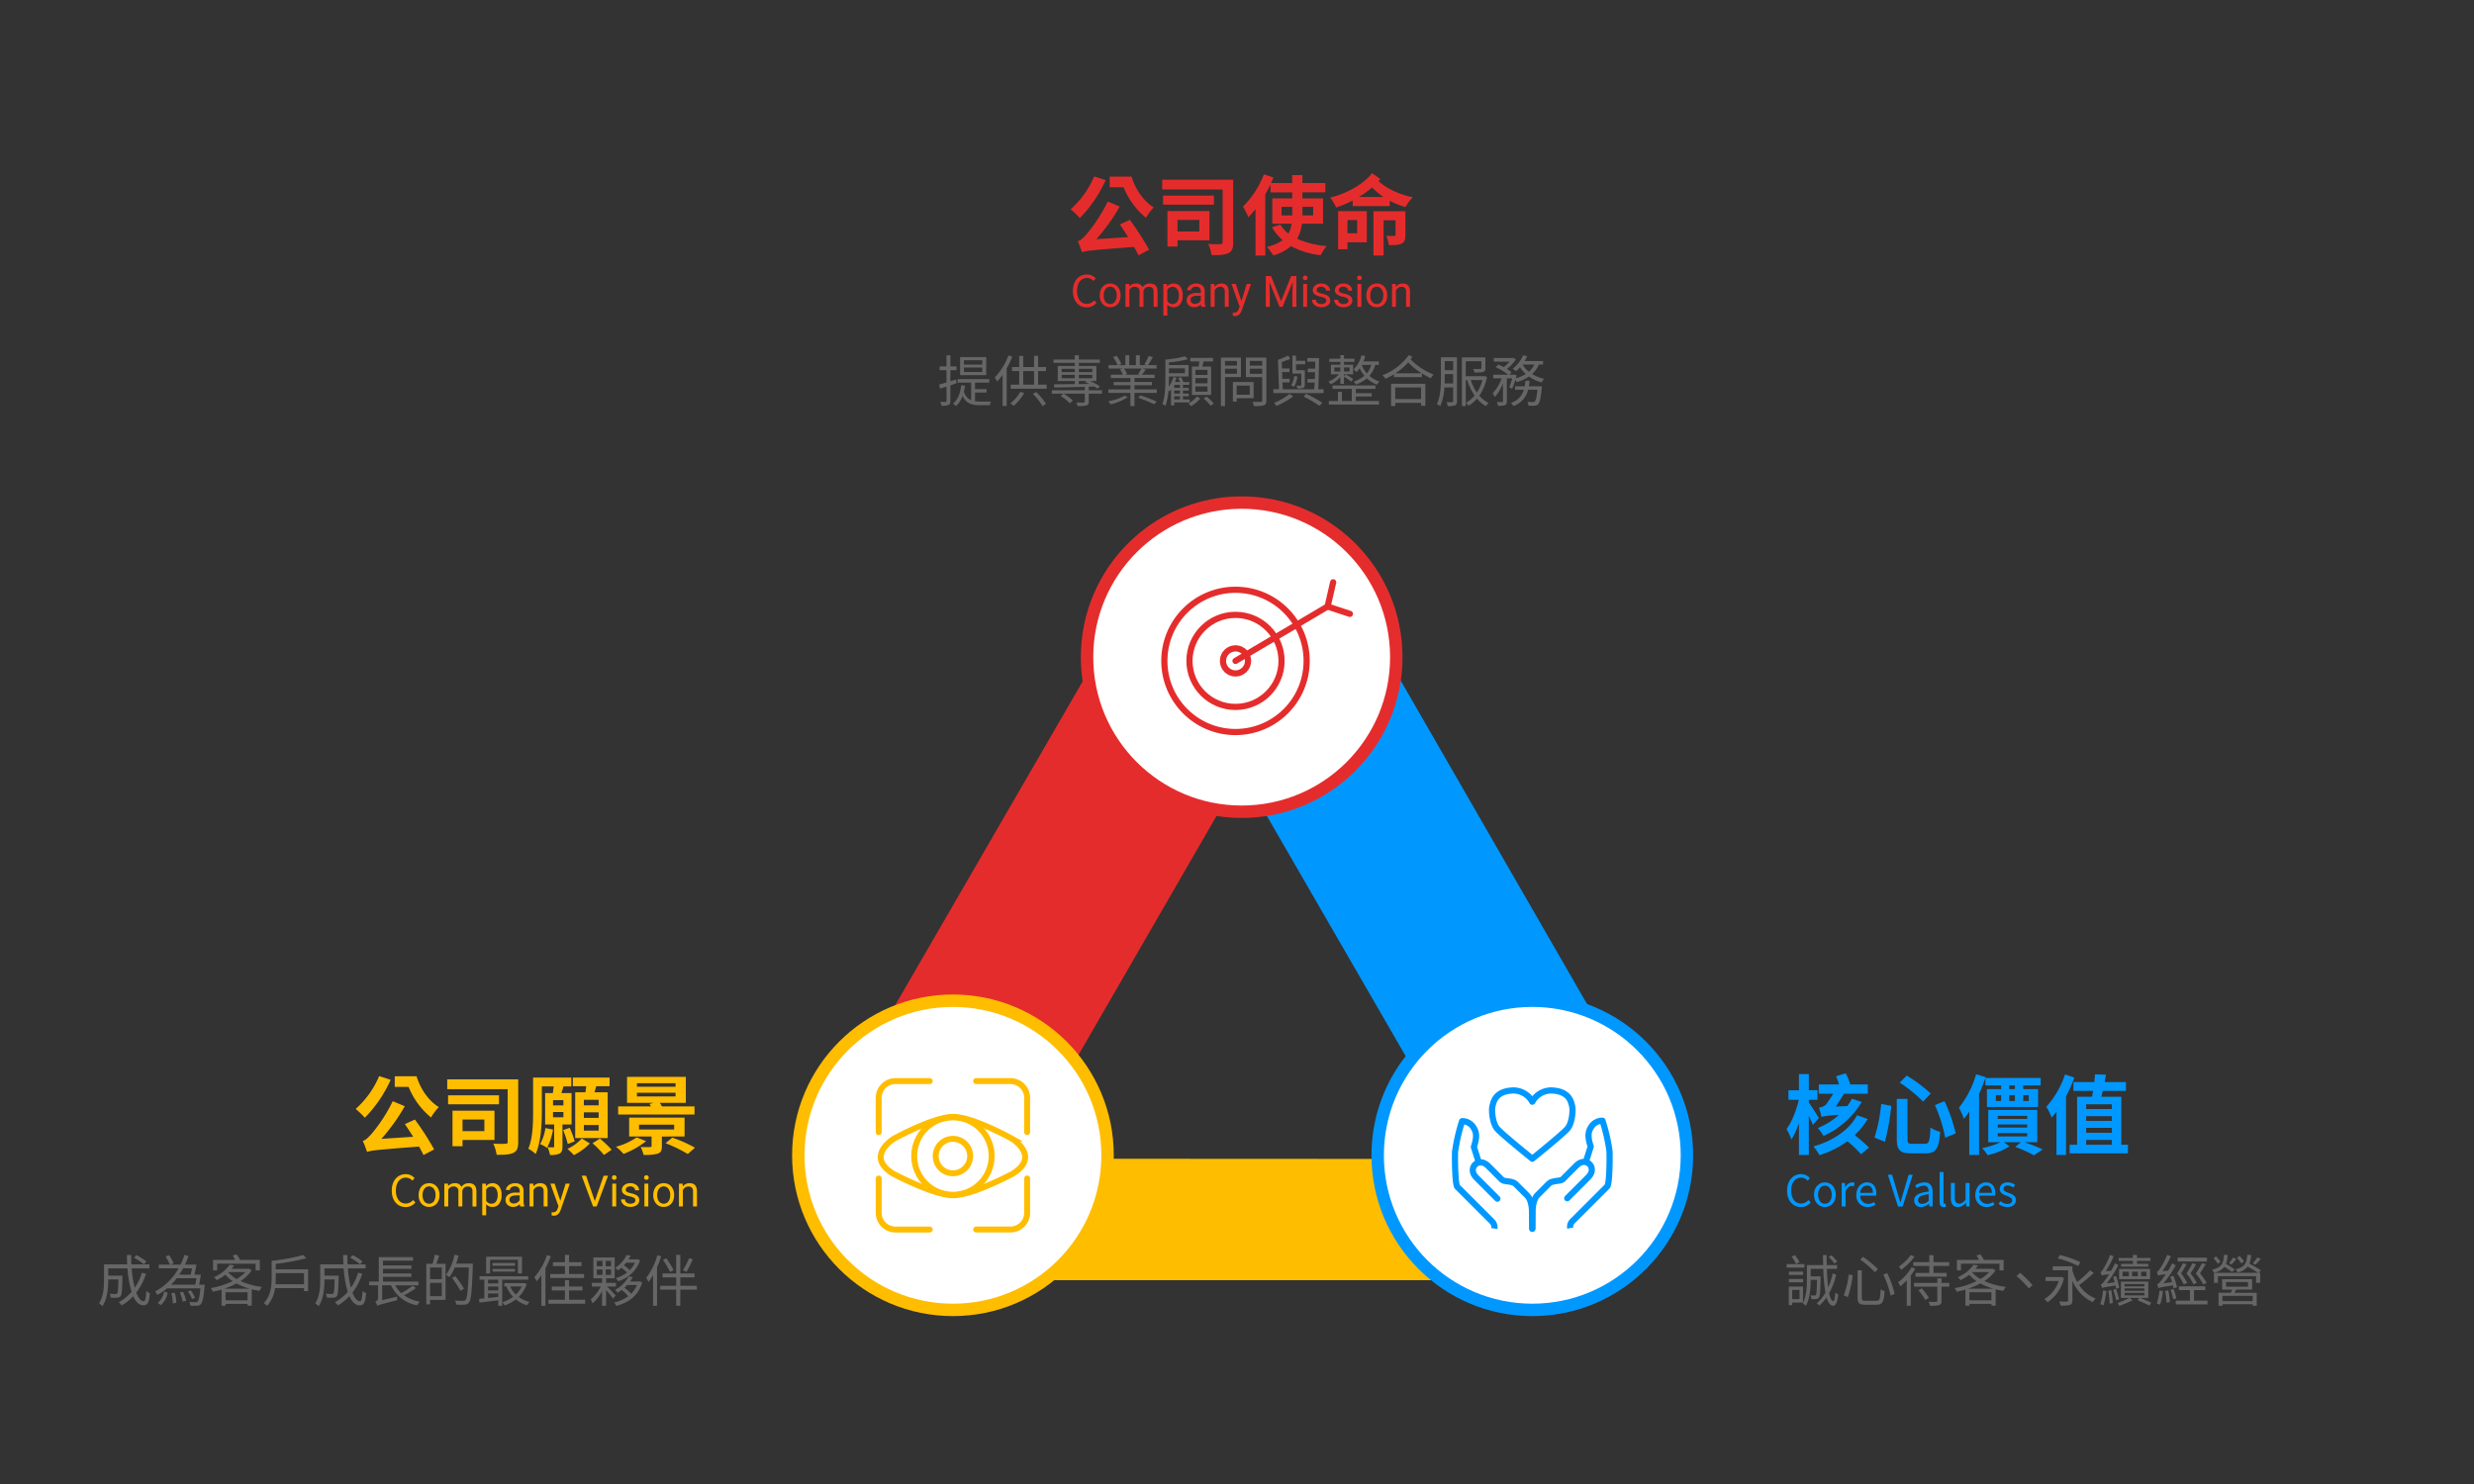<svg xmlns="http://www.w3.org/2000/svg" id="Group_510" width="800" height="480" viewBox="0 0 800 480">
    <rect x="0" y="0" width="800" height="480" fill="#333333" stroke="none"/>
    <defs>
        <style>
            .cls-10,.cls-12,.cls-13,.cls-14,.cls-15,.cls-16{fill:none}.cls-2{fill:#e52c2c}.cls-3{fill:#666}.cls-4{fill:#ffbd00}.cls-5{fill:#0098ff}.cls-10,.cls-13{stroke-miterlimit:10}.cls-10,.cls-12{stroke:#e52c2c}.cls-13,.cls-14{stroke:#ffbd00}.cls-15,.cls-16{stroke:#0098ff}.cls-10,.cls-12,.cls-15,.cls-16{stroke-width:2px}.cls-12,.cls-14,.cls-16{stroke-linecap:round}.cls-12,.cls-14,.cls-15,.cls-16{stroke-linejoin:round}.cls-13,.cls-14{stroke-width:1.92px}
        </style>
    </defs>
    <path id="Base" fill="none" d="M0 0H800V480H0z"/>
    <g id="Group_478" transform="translate(1.816 -56.148)">
        <g id="Group_493">
            <g id="Group_489">
                <path id="Path_668" d="M355.706 114.416a42.438 42.438 0 0 1-8.344 12.264 32.234 32.234 0 0 0-2.968-2.856 29.3 29.3 0 0 0 7.588-10.613zm7.839 12.852a88.344 88.344 0 0 1 6.216 9.66l-3.443 1.82a30.356 30.356 0 0 0-1.456-2.748c-13.525 1.065-15.429 1.233-16.8 1.737a30.236 30.236 0 0 0-1.372-3.556c.924-.252 1.68-1.008 2.8-2.24a51.014 51.014 0 0 0 6.888-10.612l3.892 1.624a62.96 62.96 0 0 1-7.56 10.556l10.276-.673c-.9-1.4-1.82-2.855-2.689-4.088zm.533-14c1.2 3.92 3.752 7.868 7.2 9.968a17.242 17.242 0 0 0-2.521 3.36 24.759 24.759 0 0 1-7.251-9.885h-4.48v-3.443z" class="cls-2"/>
                <path id="Path_669" d="M396.95 134.52c0 1.9-.336 2.912-1.54 3.5-1.149.588-2.941.672-5.433.644a13.608 13.608 0 0 0-1.092-3.612c1.569.112 3.416.084 3.949.056.5 0 .7-.14.7-.616V117.44H373.99v-3.164h22.96zm-6.216-12.181H374.27v-2.911h16.464zm-11.788 11.536v2.017H375.7v-11.48h13.58v9.463zm0-6.607v3.752H386v-3.752z" class="cls-2"/>
                <path id="Path_670" d="M419.181 128.5a13.205 13.205 0 0 1-1.54 4.873 28.082 28.082 0 0 0 9.576 2.352 13.749 13.749 0 0 0-1.987 2.968 25.7 25.7 0 0 1-9.576-2.941 14.352 14.352 0 0 1-5.74 3 18.25 18.25 0 0 0-2.073-2.772 12.913 12.913 0 0 0 5.1-2.156 16.146 16.146 0 0 1-3.444-4.172l2.716-.84a11.525 11.525 0 0 0 2.6 2.884 9.1 9.1 0 0 0 1.035-3.193h-6.243v-8.175h6.439v-1.96h-7.028v-2.576c-.5 1.064-1.063 2.156-1.68 3.22v19.8h-3.164v-15.044a30.742 30.742 0 0 1-2.3 2.632 22.031 22.031 0 0 0-1.764-3.416 29.715 29.715 0 0 0 6.775-10.444l3.08 1.008c-.252.588-.5 1.176-.756 1.792h6.832v-2.549h3.3v2.549h7.42v3.024h-7.42v1.96h6.664v8.176zm-3.136-2.687v-2.773H412.6v2.772zm3.3-2.772v2.772h3.473v-2.773z" class="cls-2"/>
                <path id="Path_671" d="M444.522 114.052c-.168.224-.364.447-.561.672 2.521 2.38 6.72 4.34 11.088 5.235a13.844 13.844 0 0 0-2.379 3.165 25.174 25.174 0 0 1-5.1-2.044v1.736h-11.981V121a34.065 34.065 0 0 1-5.347 2.268 14.27 14.27 0 0 0-1.932-3.221c5.319-1.231 10.863-4.395 13.552-7.895zm-4.368 20.468h-6.244v2.24h-3.025v-12.32h9.269zm-6.244-7.2v4.284h3.135v-4.284zm11.62-7.476a23.025 23.025 0 0 1-3.668-3.053 31.916 31.916 0 0 1-4.229 3.053zm7.111 12.292c0 1.456-.223 2.3-1.231 2.8-.952.5-2.3.5-4.116.5a12.931 12.931 0 0 0-.84-3c1.036.028 2.183.028 2.519.028.364 0 .477-.112.477-.42v-4.648h-3.864v11.4h-3.277v-14.328h10.332z" class="cls-2"/>
            </g>
            <g id="Group_491">
                <g id="Group_490">
                    <path id="Path_672" d="M345.12 150.262c0-3.32 1.947-5.337 4.552-5.337a3.794 3.794 0 0 1 2.816 1.275l-.7.841a2.8 2.8 0 0 0-2.1-.981c-1.948 0-3.236 1.6-3.236 4.16 0 2.592 1.233 4.216 3.194 4.216a3.123 3.123 0 0 0 2.381-1.148l.714.812a3.968 3.968 0 0 1-3.152 1.471c-2.55 0-4.469-1.971-4.469-5.309z" class="cls-2"/>
                    <path id="Path_673" d="M353.811 151.623a4.383 4.383 0 0 1 .427-1.956 3.184 3.184 0 0 1 1.19-1.339 3.233 3.233 0 0 1 1.74-.472 3.119 3.119 0 0 1 2.443 1.046 4.023 4.023 0 0 1 .934 2.782v.089a4.4 4.4 0 0 1-.414 1.937 3.136 3.136 0 0 1-1.183 1.337 3.272 3.272 0 0 1-1.767.479 3.113 3.113 0 0 1-2.437-1.046 4 4 0 0 1-.933-2.769zm1.272.15a3.172 3.172 0 0 0 .57 1.976 1.934 1.934 0 0 0 3.059-.011 3.454 3.454 0 0 0 .568-2.115 3.161 3.161 0 0 0-.578-1.973 1.836 1.836 0 0 0-1.534-.755 1.815 1.815 0 0 0-1.511.745 3.431 3.431 0 0 0-.574 2.133z" class="cls-2"/>
                    <path id="Path_674" d="M363.307 147.993l.034.82a2.73 2.73 0 0 1 2.2-.957 2.115 2.115 0 0 1 2.112 1.189 2.808 2.808 0 0 1 .96-.861 2.838 2.838 0 0 1 1.4-.328q2.434 0 2.475 2.577v4.956h-1.265v-4.881a1.7 1.7 0 0 0-.362-1.186 1.6 1.6 0 0 0-1.217-.393 1.679 1.679 0 0 0-1.169.42 1.708 1.708 0 0 0-.54 1.132v4.908h-1.271v-4.847a1.411 1.411 0 0 0-1.579-1.613 1.691 1.691 0 0 0-1.7 1.06v5.4h-1.265v-7.4z" class="cls-2"/>
                    <path id="Path_675" d="M380.624 151.773a4.433 4.433 0 0 1-.773 2.721 2.478 2.478 0 0 1-2.092 1.032 2.711 2.711 0 0 1-2.119-.855v3.562h-1.264v-10.24h1.155l.061.82a2.6 2.6 0 0 1 2.147-.957 2.521 2.521 0 0 1 2.109 1 4.477 4.477 0 0 1 .776 2.8zm-1.265-.144a3.267 3.267 0 0 0-.533-1.975 1.717 1.717 0 0 0-1.463-.725 1.858 1.858 0 0 0-1.723 1.019v3.534a1.865 1.865 0 0 0 1.737 1.012 1.71 1.71 0 0 0 1.445-.722 3.565 3.565 0 0 0 .537-2.143z" class="cls-2"/>
                    <path id="Path_676" d="M386.678 155.389a2.639 2.639 0 0 1-.178-.779 2.823 2.823 0 0 1-2.105.916 2.61 2.61 0 0 1-1.795-.619 2 2 0 0 1-.7-1.569 2.093 2.093 0 0 1 .879-1.795 4.147 4.147 0 0 1 2.471-.638h1.231v-.581a1.424 1.424 0 0 0-.4-1.057 1.593 1.593 0 0 0-1.169-.393 1.846 1.846 0 0 0-1.135.342 1.007 1.007 0 0 0-.458.827h-1.269a1.748 1.748 0 0 1 .393-1.07 2.681 2.681 0 0 1 1.066-.816 3.583 3.583 0 0 1 1.48-.3 2.925 2.925 0 0 1 2 .639 2.3 2.3 0 0 1 .752 1.76v3.4a4.171 4.171 0 0 0 .26 1.62v.109zm-2.1-.964a2.22 2.22 0 0 0 1.128-.307 1.863 1.863 0 0 0 .773-.8V151.8h-.992q-2.324 0-2.324 1.361a1.148 1.148 0 0 0 .4.929 1.525 1.525 0 0 0 1.016.335z" class="cls-2"/>
                    <path id="Path_677" d="M390.877 147.993l.041.929a2.692 2.692 0 0 1 2.214-1.066q2.345 0 2.366 2.645v4.888h-1.265v-4.894a1.7 1.7 0 0 0-.366-1.183 1.462 1.462 0 0 0-1.117-.383 1.828 1.828 0 0 0-1.08.328 2.218 2.218 0 0 0-.725.862v5.27h-1.265v-7.4z" class="cls-2"/>
                    <path id="Path_678" d="M399.621 153.537l1.722-5.544h1.357l-2.974 8.538q-.69 1.845-2.194 1.845l-.239-.02-.472-.089v-1.025l.342.027a1.683 1.683 0 0 0 1-.26 1.887 1.887 0 0 0 .592-.95l.28-.752-2.639-7.314h1.381z" class="cls-2"/>
                    <path id="Path_679" d="M409.184 145.436l3.254 8.121 3.254-8.121h1.7v9.953h-1.312v-3.876l.123-4.183-3.268 8.059h-1.005l-3.261-8.039.13 4.163v3.876h-1.312v-9.953z" class="cls-2"/>
                    <path id="Path_680" d="M419.479 146.031a.757.757 0 0 1 .188-.52.708.708 0 0 1 .557-.212.719.719 0 0 1 .561.212.75.75 0 0 1 .191.52.722.722 0 0 1-.191.512.731.731 0 0 1-.561.206.719.719 0 0 1-.557-.206.729.729 0 0 1-.188-.512zm1.367 9.358h-1.264v-7.4h1.264z" class="cls-2"/>
                    <path id="Path_681" d="M427.053 153.427a.934.934 0 0 0-.386-.8 3.739 3.739 0 0 0-1.347-.488 6.4 6.4 0 0 1-1.524-.492 2.177 2.177 0 0 1-.834-.684 1.635 1.635 0 0 1-.27-.943 1.916 1.916 0 0 1 .769-1.538 3 3 0 0 1 1.965-.629 3.091 3.091 0 0 1 2.041.649 2.063 2.063 0 0 1 .783 1.661h-1.272a1.14 1.14 0 0 0-.441-.9 1.65 1.65 0 0 0-1.111-.376 1.727 1.727 0 0 0-1.08.3.944.944 0 0 0-.389.786.766.766 0 0 0 .362.69 4.481 4.481 0 0 0 1.309.445 6.713 6.713 0 0 1 1.535.506 2.223 2.223 0 0 1 .871.707 1.741 1.741 0 0 1 .284 1.008 1.89 1.89 0 0 1-.793 1.589 3.319 3.319 0 0 1-2.058.6 3.736 3.736 0 0 1-1.572-.315 2.575 2.575 0 0 1-1.07-.878 2.121 2.121 0 0 1-.386-1.22h1.261a1.307 1.307 0 0 0 .509 1.008 1.972 1.972 0 0 0 1.254.373 2.035 2.035 0 0 0 1.152-.291.893.893 0 0 0 .438-.768z" class="cls-2"/>
                    <path id="Path_682" d="M434.216 153.427a.934.934 0 0 0-.386-.8 3.755 3.755 0 0 0-1.347-.488 6.4 6.4 0 0 1-1.524-.492 2.177 2.177 0 0 1-.834-.684 1.627 1.627 0 0 1-.27-.943 1.916 1.916 0 0 1 .769-1.538 3 3 0 0 1 1.965-.629 3.09 3.09 0 0 1 2.04.649 2.063 2.063 0 0 1 .783 1.661h-1.271a1.14 1.14 0 0 0-.441-.9 1.65 1.65 0 0 0-1.111-.376 1.725 1.725 0 0 0-1.08.3.945.945 0 0 0-.39.786.766.766 0 0 0 .363.69 4.458 4.458 0 0 0 1.309.445 6.7 6.7 0 0 1 1.534.506 2.227 2.227 0 0 1 .872.707 1.741 1.741 0 0 1 .284 1.008 1.893 1.893 0 0 1-.793 1.589 3.321 3.321 0 0 1-2.058.6 3.732 3.732 0 0 1-1.572-.315 2.562 2.562 0 0 1-1.07-.878 2.121 2.121 0 0 1-.386-1.22h1.264a1.308 1.308 0 0 0 .51 1.008 1.969 1.969 0 0 0 1.254.373 2.04 2.04 0 0 0 1.152-.291.9.9 0 0 0 .434-.768z" class="cls-2"/>
                    <path id="Path_683" d="M437.037 146.031a.757.757 0 0 1 .188-.52.708.708 0 0 1 .557-.212.719.719 0 0 1 .561.212.75.75 0 0 1 .191.52.722.722 0 0 1-.191.512.731.731 0 0 1-.561.206.719.719 0 0 1-.557-.206.729.729 0 0 1-.188-.512zm1.367 9.358h-1.264v-7.4h1.26z" class="cls-2"/>
                    <path id="Path_684" d="M440.011 151.623a4.37 4.37 0 0 1 .428-1.956 3.175 3.175 0 0 1 1.189-1.339 3.233 3.233 0 0 1 1.74-.472 3.121 3.121 0 0 1 2.444 1.046 4.022 4.022 0 0 1 .933 2.782v.089a4.4 4.4 0 0 1-.414 1.937 3.141 3.141 0 0 1-1.182 1.337 3.278 3.278 0 0 1-1.768.479 3.113 3.113 0 0 1-2.437-1.046 4 4 0 0 1-.933-2.769zm1.272.15a3.166 3.166 0 0 0 .571 1.976 1.934 1.934 0 0 0 3.059-.011 3.46 3.46 0 0 0 .567-2.115 3.155 3.155 0 0 0-.578-1.973 1.836 1.836 0 0 0-1.534-.755 1.815 1.815 0 0 0-1.511.745 3.431 3.431 0 0 0-.574 2.133z" class="cls-2"/>
                    <path id="Path_685" d="M449.507 147.993l.041.929a2.7 2.7 0 0 1 2.215-1.066q2.344 0 2.365 2.645v4.888h-1.264v-4.894a1.705 1.705 0 0 0-.366-1.183 1.463 1.463 0 0 0-1.118-.383 1.831 1.831 0 0 0-1.08.328 2.224 2.224 0 0 0-.724.862v5.27h-1.265v-7.4z" class="cls-2"/>
                </g>
            </g>
            <g id="Group_492">
                <path id="Path_686" d="M307.48 180.116c-.649.234-1.315.432-1.981.666v5.042c0 .738-.162 1.08-.612 1.3a5.154 5.154 0 0 1-2.233.252 5.477 5.477 0 0 0-.4-1.243c.774.019 1.476.019 1.674.019.235 0 .324-.072.324-.343v-4.627c-.738.252-1.44.468-2.088.666l-.324-1.3c.666-.162 1.494-.414 2.412-.7V175.9h-2.214v-1.242h2.214v-3.584h1.248v3.584h1.981v1.242H305.5v3.547l1.818-.559zm5.995 5.815a12.536 12.536 0 0 0 1.693.109c.432 0 2.88 0 3.475-.018a3.854 3.854 0 0 0-.4 1.187h-3.133c-2.593 0-4.484-.485-5.654-3.006a8.044 8.044 0 0 1-2.156 3.297 6.438 6.438 0 0 0-.99-.81c1.6-1.261 2.4-3.277 2.683-5.942l1.242.144a15.288 15.288 0 0 1-.36 1.927 4.22 4.22 0 0 0 2.341 2.772V179.9h-4.394v-1.135h10.264v1.135h-4.61v2.106h3.724v1.1h-3.727zm3.619-8.444h-8.444v-5.834h8.444zm-1.278-4.825h-5.942v1.422h5.942zm0 2.358h-5.942v1.44h5.942z" class="cls-3"/>
                <path id="Path_687" d="M325.537 171.492a30.1 30.1 0 0 1-1.837 3.852v12.118h-1.314v-10.1a17.055 17.055 0 0 1-1.782 2.179 11.122 11.122 0 0 0-.757-1.315 20.167 20.167 0 0 0 4.429-7.13zm3.853 11.793a16.851 16.851 0 0 1-3.439 4.159 5.954 5.954 0 0 0-1.062-.828 12.59 12.59 0 0 0 3.222-3.728zm7.238-2.719v1.314H325v-1.314h2.755v-4.394h-2.323v-1.3h2.323v-3.619h1.3v3.619h3.511v-3.637h1.3v3.637h2.556v1.3h-2.556v4.394zm-7.58 0h3.511v-4.394h-3.511zm4.177 2.377a20.736 20.736 0 0 1 3.2 3.835l-1.134.738a20.107 20.107 0 0 0-3.115-3.979z" class="cls-3"/>
                <path id="Path_688" d="M354.542 183.483h-4.285v2.574c0 .685-.144 1.045-.72 1.225a10.431 10.431 0 0 1-2.9.2 4.081 4.081 0 0 0-.432-1.152c1.1.036 2.106.036 2.394.017.27-.017.361-.09.361-.323v-2.539h-6.825a14.985 14.985 0 0 1 2.953 2.215l-.954.882a15.5 15.5 0 0 0-2.971-2.341l.882-.756h-3.727v-1.1h10.642v-1.116c-3.691.108-7.293.18-9.886.216l-.053-1.044c1.782 0 4.141-.018 6.715-.054v-.99h-5.509v-4.88h5.509v-1.008h-6.9v-1.081h6.9v-1.35h1.3v1.35h6.788v1.081h-6.788v1.008h5.69v4.88h-2.089a14.633 14.633 0 0 1 3.223 1.746l-.792.756a12.179 12.179 0 0 0-1.027-.72l-1.782.054v1.152h4.285zm-13.054-6.968h4.249v-1.081h-4.249zm4.249 1.981v-1.117h-4.249v1.121zm1.3-3.062v1.081h4.375v-1.081zm4.375 1.945h-4.375v1.121h4.375zm-4.375 3.007l3.4-.054a13.393 13.393 0 0 0-1.369-.558l.433-.378h-2.467z" class="cls-3"/>
                <path id="Path_689" d="M362.85 184.6a16.689 16.689 0 0 1-5.528 2.322 4.877 4.877 0 0 0-.81-1.007 16.124 16.124 0 0 0 5.329-1.783zm9.4-2.5v1.135h-7.221v4.265h-1.314v-4.267H356.6V182.1h7.112v-1.35H358.3v-1.027h5.419v-1.3h-6.338v-1.08h3.889a7.645 7.645 0 0 0-.918-1.728l.954-.252h-4.645v-1.117h2.9a14.237 14.237 0 0 0-1.441-2.611l1.135-.4a11.045 11.045 0 0 1 1.53 2.647l-.9.36h2.2v-3.187h1.26v3.187h2.143v-3.187h1.278v3.187h2.179l-.721-.234a14.978 14.978 0 0 0 1.387-2.737l1.368.378c-.5.919-1.1 1.909-1.566 2.593h2.773v1.117h-4.682l1.171.323a19.663 19.663 0 0 1-1.243 1.657h4.123v1.08h-6.518v1.3h5.636v1.027h-5.636v1.35zm-10.6-6.733a7.221 7.221 0 0 1 .954 1.782l-.739.2h4.97l-.63-.2a14.151 14.151 0 0 0 1.062-1.782zm5.347 8.678c1.693.558 3.979 1.422 5.221 2l-.828.846c-1.188-.576-3.475-1.495-5.185-2.125z" class="cls-3"/>
                <path id="Path_690" d="M377.89 186.31v.972h-1.027v-5.258a5.785 5.785 0 0 1-.54.721 2.077 2.077 0 0 0-.288-.361 19.444 19.444 0 0 1-.972 5.006 4.5 4.5 0 0 0-1.008-.558c.918-2.431.972-5.888.972-8.355v-6.014h.018a35.453 35.453 0 0 0 6.3-1.062l.99.919a35.38 35.38 0 0 1-6.158 1.044v.864h6.356v3.709h-6.356v.54c0 .847-.018 1.8-.072 2.81a10.868 10.868 0 0 0 1.513-3.188l1.008.252a10.917 10.917 0 0 1-.5 1.351h1.638a11.816 11.816 0 0 0-.594-1.279l.9-.27a8.78 8.78 0 0 1 .774 1.549h1.927v.918H380.7v.99h1.873v.847H380.7v1.007h1.909v.865H380.7v1.008h2.179v.973zm-1.711-11.019v1.583h5.15v-1.583zm3.565 5.329h-1.854v.99h1.854zm0 1.837h-1.854v1.007h1.854zm0 1.872h-1.854v1.008h1.854zm6.572.7a12.624 12.624 0 0 1-2.953 2.484 4.324 4.324 0 0 0-.882-.828 9.243 9.243 0 0 0 2.7-2.269zm-.54-10.318c.09-.522.162-1.134.216-1.656h-2.9v-1.152h7.347v1.152h-3.08c-.126.558-.252 1.152-.378 1.656h2.827v9.189H383.6v-9.183zm2.863 1.063h-3.907v1.656h3.907zm0 2.664h-3.907v1.693h3.907zm0 2.7h-3.907v1.692h3.907zm-.27 3.295a14.419 14.419 0 0 1 2.3 2.251l-1.008.684a16.16 16.16 0 0 0-2.287-2.34z" class="cls-3"/>
                <path id="Path_691" d="M394.3 178.118v9.38h-1.314v-15.683h6.464v6.3zm0-5.222v1.512h3.871V172.9zm3.871 4.141V175.4H394.3v1.639zm-.09 7.922v1.081h-1.224v-6.321h6.7v5.24zm0-4.1v2.971h4.231v-2.971zm9.6 4.825c0 .883-.216 1.333-.792 1.567a11.791 11.791 0 0 1-3.223.234 6.471 6.471 0 0 0-.468-1.368c1.17.054 2.341.036 2.7.017.325 0 .433-.107.433-.45v-7.561h-5.276v-6.3h6.626zm-5.347-12.8v1.531h4v-1.531zm4 4.178V175.4h-4v1.657z" class="cls-3"/>
                <path id="Path_692" d="M426.169 182.042v1.243h-16.223v-1.243h1.819l-.342-9.506a29.713 29.713 0 0 0 3.33-1.387l.649 1.1c-.828.341-1.819.684-2.737.972l.072 2.107h2.413v1.152h-2.377l.072 2.2h2.377v1.153H412.9l.072 2.214h10.208c.036-.629.09-1.386.126-2.161h-2.341v-1.133h2.377c.036-.721.054-1.459.09-2.215h-2.376v-1.158h2.394c.018-.774.036-1.53.036-2.251h-2.592v-1.17h3.817c-.019 3.151-.108 7.418-.27 10.083zm-9.831 2.341a28.641 28.641 0 0 1-5.365 3.079 12.053 12.053 0 0 0-.793-1.008 20.8 20.8 0 0 0 5.006-2.881zm1.387-6.446a9.026 9.026 0 0 1-1.1 3.367 5.9 5.9 0 0 0-.936-.576 7 7 0 0 0 .99-2.971zm1.242-.954H416.1v-5.816h1.17v1.674h2.971v1.135h-2.971v1.924h2.359v.017h.486v4.736c0 .558-.108.792-.5.972a5.772 5.772 0 0 1-1.89.163 3.579 3.579 0 0 0-.343-.919 11.89 11.89 0 0 0 1.351.018c.2 0 .234-.072.234-.234zm1.548 6.536a43.577 43.577 0 0 1 5.24 2.881l-.882 1.008a41.161 41.161 0 0 0-5.1-2.971z" class="cls-3"/>
                <path id="Path_693" d="M431.6 178.153a10.456 10.456 0 0 1-3.1 2.3 5.86 5.86 0 0 0-.774-.882 9.122 9.122 0 0 0 3.439-2.359h-2.61v-3.1h3.045v-.912h-3.566v-1.027h3.566v-1.134h1.188v1.134h3.385v1.027h-3.385v.918h2.935v3.1h-2.935v.666l.5-.612a12.391 12.391 0 0 1 2.449 1.513l-.6.792a13.721 13.721 0 0 0-2.358-1.567v2.3H431.6zm5.005 7.707h7.49v1.152h-16.218v-1.152h2.952v-2.972h1.278v2.972h3.193v-3.926h-6.23v-1.116h13.882v1.116h-6.338v1.4h5.149v1.045h-5.149zm-6.95-9.543h1.945V175h-1.945zm3.137-1.317v1.315h1.782V175zm10.1-.828a9.531 9.531 0 0 1-1.892 3.549 9.476 9.476 0 0 0 3.223 1.819 4.572 4.572 0 0 0-.756 1.026 9.819 9.819 0 0 1-3.277-2.034 11.32 11.32 0 0 1-3.511 1.98 6.206 6.206 0 0 0-.774-.954 9.955 9.955 0 0 0 3.493-1.873 9.887 9.887 0 0 1-1.549-2.413 12.358 12.358 0 0 1-1.062 1.243 8.493 8.493 0 0 0-.9-.9 9.653 9.653 0 0 0 2.556-4.556l1.225.271a14.243 14.243 0 0 1-.63 1.728h5.005v1.116zm-2.719 2.737a7.5 7.5 0 0 0 1.44-2.737l-3.114.018a9.344 9.344 0 0 0 1.675 2.721z" class="cls-3"/>
                <path id="Path_694" d="M454.9 171.582c-.179.288-.378.54-.576.809a21.182 21.182 0 0 0 7.473 4.916 4.05 4.05 0 0 0-.919 1.206 28.332 28.332 0 0 1-2.917-1.6v1.224h-9.02v-.918a25.282 25.282 0 0 1-2.755 1.458 5.333 5.333 0 0 0-.972-1.17 18.659 18.659 0 0 0 8.516-6.5zm-6.9 8.713h11.1v7.1h-1.387v-.936h-8.354v1.008h-1.351zm1.351 1.189v3.727h8.354v-3.727zm8.57-4.591a20.788 20.788 0 0 1-4.375-3.547 20.08 20.08 0 0 1-4.123 3.547z" class="cls-3"/>
                <path id="Path_695" d="M469.321 185.9c0 .72-.144 1.116-.612 1.35a5.839 5.839 0 0 1-2.376.252 4.439 4.439 0 0 0-.4-1.279c.828.019 1.584.019 1.8 0 .252-.017.342-.09.342-.342v-4.429h-2.827a17.431 17.431 0 0 1-1.35 6.068 4.407 4.407 0 0 0-1.1-.648c1.243-2.521 1.333-6.086 1.333-8.733v-6.427h5.185zm-1.242-5.727v-3.024h-2.719v.99c0 .613-.018 1.315-.036 2.034zm-2.719-7.219v2.946h2.719v-2.95zm13.648 5.113a15.4 15.4 0 0 1-2.466 6.068 9.7 9.7 0 0 0 3.006 2.359 4.673 4.673 0 0 0-.864 1.026 10.942 10.942 0 0 1-2.917-2.431 10.5 10.5 0 0 1-2.719 2.3 4.621 4.621 0 0 0-.792-.99 9.862 9.862 0 0 0 2.755-2.287 19.213 19.213 0 0 1-2.395-5.041h-.45v8.429h-1.26v-15.739h7.6v3.457c0 .685-.162 1.027-.7 1.225a11.261 11.261 0 0 1-2.827.18 3.774 3.774 0 0 0-.432-1.134c1.1.017 2.035.017 2.3 0 .288 0 .36-.073.36-.288V173h-5.042v4.827H478l.234-.037zm-5.221 1.009a15.558 15.558 0 0 0 1.962 4.033 13.518 13.518 0 0 0 1.8-4.033z" class="cls-3"/>
                <path id="Path_696" d="M486.2 181.413a18.788 18.788 0 0 0 .972-2.9h-1.728v7.418c0 .685-.144 1.045-.594 1.278a7.034 7.034 0 0 1-2.251.2 4.9 4.9 0 0 0-.414-1.224c.774.018 1.476.018 1.71.018.216-.018.289-.073.289-.271v-5.779a14.461 14.461 0 0 1-2.629 4.43 7.1 7.1 0 0 0-.7-1.244 13.537 13.537 0 0 0 2.9-4.825h-2.718v-1.17h4.825a18.342 18.342 0 0 0-4-2.413l.828-.864c.558.234 1.17.522 1.747.828a12.662 12.662 0 0 0 1.89-1.782h-5.1v-1.171h6.05l.235-.054.864.54a13.469 13.469 0 0 1-2.935 3.062 10.266 10.266 0 0 1 1.512 1.08l-.684.774h1.332l.2-.072.81.288c-.09.306-.18.63-.27.954a11.917 11.917 0 0 0 3.223-1.387 10.221 10.221 0 0 1-1.855-2.2 14.362 14.362 0 0 1-1.3 1.278 8.636 8.636 0 0 0-1.1-.774 11.058 11.058 0 0 0 3.421-4.393l1.279.342a14.135 14.135 0 0 1-.829 1.549h5.978v1.134h-1.386a8.34 8.34 0 0 1-2.161 3.06 11.955 11.955 0 0 0 3.907 1.568 5.936 5.936 0 0 0-.846 1.152 12.928 12.928 0 0 1-4.087-1.909 14.089 14.089 0 0 1-3.925 1.837 4.976 4.976 0 0 0-.486-.7 15.584 15.584 0 0 1-1.063 2.808zm10.569-.325s-.018.36-.036.577c-.324 3.348-.666 4.716-1.188 5.239a1.626 1.626 0 0 1-1.116.468 19.039 19.039 0 0 1-2-.018 3.5 3.5 0 0 0-.36-1.242c.774.072 1.494.09 1.782.09a.763.763 0 0 0 .613-.18c.342-.343.612-1.351.882-3.817h-3.025a7.3 7.3 0 0 1-4.771 5.275 4.353 4.353 0 0 0-.793-1.026 6.177 6.177 0 0 0 4.178-4.249h-2.809v-1.117h3.1c.107-.576.18-1.171.233-1.783h1.351c-.054.612-.144 1.207-.252 1.783zm-6.229-7.022a7.974 7.974 0 0 0 2.034 2.323 6.762 6.762 0 0 0 1.746-2.323z" class="cls-3"/>
            </g>
        </g>
        <g id="Group_498">
            <g id="Group_494">
                <path id="Path_697" d="M124.513 405.415a42.413 42.413 0 0 1-8.344 12.263 32.228 32.228 0 0 0-2.968-2.855 29.294 29.294 0 0 0 7.588-10.613zm7.84 12.851a88.589 88.589 0 0 1 6.216 9.66l-3.444 1.821a30.1 30.1 0 0 0-1.456-2.747c-13.524 1.065-15.428 1.233-16.8 1.737a30.135 30.135 0 0 0-1.372-3.557c.924-.252 1.68-1.008 2.8-2.24a50.97 50.97 0 0 0 6.888-10.611l3.892 1.624a62.855 62.855 0 0 1-7.56 10.555l10.276-.672c-.9-1.4-1.82-2.855-2.688-4.088zm.532-14c1.2 3.92 3.752 7.869 7.2 9.969a17.261 17.261 0 0 0-2.52 3.359 24.751 24.751 0 0 1-7.252-9.884h-4.48v-3.444z" class="cls-4"/>
                <path id="Path_698" d="M165.757 425.518c0 1.9-.336 2.912-1.54 3.5-1.148.588-2.94.672-5.432.645a13.67 13.67 0 0 0-1.092-3.612c1.568.112 3.416.084 3.948.055.5 0 .7-.139.7-.615v-17.053H142.8v-3.164h22.96zm-6.216-12.18h-16.464v-2.912h16.464zm-11.788 11.536v2.017h-3.248v-11.48h13.58v9.463zm0-6.608v3.752h7.056v-3.752z" class="cls-4"/>
                <path id="Path_699" d="M180.065 419.863v7.112c0 1.2-.168 1.875-.952 2.295a6.387 6.387 0 0 1-3.08.449 9.256 9.256 0 0 0-.812-2.492c.756.027 1.54.027 1.792.027.28 0 .364-.084.364-.336v-7.055h-2.912V409.7h2.492c.084-.7.2-1.456.28-2.157H173.4v7.953c0 4.2-.28 10.191-2.016 13.916a10.96 10.96 0 0 0-2.352-1.708c1.456-3.416 1.54-8.372 1.54-12.181v-10.837h12.348v2.856h-2.52c-.224.757-.448 1.485-.672 2.157h3.276v10.164zm-3.052 1.651a20.338 20.338 0 0 1-1.932 5.908 14.515 14.515 0 0 0-2.24-1.232 14.467 14.467 0 0 0 1.708-5.18zm3.36-9.519h-3.36v1.705h3.36zm-3.36 5.544h3.36v-1.708h-3.36zm4.76 8.624a29.747 29.747 0 0 0-1.484-4.481l2.1-.756a26.078 26.078 0 0 1 1.624 4.4zm7.14-.168a19.429 19.429 0 0 1-5.152 3.779 23.829 23.829 0 0 0-2.072-2.016 14.719 14.719 0 0 0 4.62-3.359zm-1.428-16.548c.112-.644.2-1.316.252-1.96h-4.312v-2.8H195.3v2.8h-4.312c-.2.672-.392 1.344-.588 1.96h4.284v14.811h-10.5v-14.811zm4.284 2.436h-4.788v1.791h4.788zm0 4.059h-4.788v1.793h4.788zm0 4.089h-4.788v1.819h4.788zm.392 4.395a34.151 34.151 0 0 1 3.808 3.613l-2.492 1.68a30.705 30.705 0 0 0-3.7-3.781z" class="cls-4"/>
                <path id="Path_700" d="M207.113 425.266a28.2 28.2 0 0 1-7.308 4.116 17.5 17.5 0 0 0-2.436-2.323 21.2 21.2 0 0 0 6.692-3.024zm15.652-8.623h-24.7v-2.633h10.612a5.076 5.076 0 0 0-.476-.756l1.288-.391h-8.54v-8.4h19.012v8.4h-8.428a9.737 9.737 0 0 1 .7 1.147h10.528zm-10.556 7.111v3.137c0 1.428-.336 2.071-1.428 2.436a15.581 15.581 0 0 1-4.508.363 10.274 10.274 0 0 0-.924-2.547c1.148.056 2.632.056 3 .027.392-.027.532-.111.532-.42v-3h-7.252v-6.1h17.92v6.1zm-8.064-16.1h12.488v-1.149h-12.488zm0 3.136h12.488v-1.2h-12.488zm.672 10.7h11.368v-1.569h-11.368zm10.752 2.632a42.473 42.473 0 0 1 7.336 3.248l-2.324 2.044a47.437 47.437 0 0 0-7.168-3.5z" class="cls-4"/>
            </g>
            <g id="Group_495">
                <path id="Path_701" d="M45.417 468.143a20.32 20.32 0 0 1-3.169 6.086c.666 1.765 1.494 2.791 2.412 2.791.505 0 .72-.937.846-3.331a3.179 3.179 0 0 0 1.153.721c-.252 3.06-.738 3.942-2.107 3.942-1.386 0-2.466-1.1-3.295-2.952a16.05 16.05 0 0 1-3.709 2.988 7.646 7.646 0 0 0-.972-1.062A14.4 14.4 0 0 0 40.717 474a35.436 35.436 0 0 1-1.314-7.581h-6.212v2.34h4.591v.577c-.09 4.033-.2 5.545-.576 6.013a1.39 1.39 0 0 1-1.08.523 20.8 20.8 0 0 1-2.143 0 2.79 2.79 0 0 0-.378-1.261c.828.072 1.6.091 1.909.091.252 0 .432-.036.54-.2.252-.27.342-1.4.414-4.5h-3.277v.144c0 2.521-.27 6.14-1.891 8.481a5.3 5.3 0 0 0-1.116-.9c1.477-2.2 1.639-5.275 1.639-7.6V465.1h7.508c-.072-.99-.09-2-.108-3.024h1.386c0 1.044.018 2.052.072 3.024H46.5v1.315h-5.729a32.476 32.476 0 0 0 .99 6.248 17.8 17.8 0 0 0 2.305-4.862zm-3.117-6.014a17.22 17.22 0 0 1 3.222 2.053l-.828.918a18.4 18.4 0 0 0-3.187-2.16z" class="cls-3"/>
                <path id="Path_702" d="M64.331 472.249c-.324 3.709-.666 5.167-1.224 5.744a1.57 1.57 0 0 1-1.152.467 15.3 15.3 0 0 1-2.215-.017 2.9 2.9 0 0 0-.342-1.189 19.61 19.61 0 0 0 2.016.09.789.789 0 0 0 .631-.179c.377-.361.666-1.5.954-4.3H52.213a18.558 18.558 0 0 1-3.15 2.125 6.58 6.58 0 0 0-.721-1.117 18.74 18.74 0 0 0 7.58-7.491h-6.391v-1.187H53.1a12.748 12.748 0 0 0-1.386-2.611l1.134-.451a11.275 11.275 0 0 1 1.476 2.629l-.99.433h3.223a23.582 23.582 0 0 0 1.278-3.151l1.315.377c-.343.937-.721 1.874-1.153 2.774h3.691c-.18 1.061-.4 2.3-.612 3.24h2.071c-.18 1.045-.378 2.287-.577 3.241h1.819zm-15.161 5.365a6.482 6.482 0 0 0 2.089-3.709l1.135.36a7.233 7.233 0 0 1-2.179 4.033zm6.176-8.031a20.22 20.22 0 0 1-1.836 2.089h7.832c.126-.612.252-1.35.378-2.089zm-.666 4.7a11.848 11.848 0 0 1 .523 3.276l-1.189.162a11.075 11.075 0 0 0-.432-3.295zm2.719-7.906a23.625 23.625 0 0 1-1.242 2.053h3.673c.162-.594.306-1.332.432-2.053zm-.036 7.6a12.392 12.392 0 0 1 1.009 2.9l-1.117.289a13.06 13.06 0 0 0-.936-2.936zm2.917 2.358a10.38 10.38 0 0 0-1.332-2.448l.936-.342a9.929 9.929 0 0 1 1.369 2.359z" class="cls-3"/>
                <path id="Path_703" d="M79.558 467.063a12.362 12.362 0 0 1-3.583 3.439 23.729 23.729 0 0 0 6.968 1.909 5.889 5.889 0 0 0-.846 1.26 19.123 19.123 0 0 1-2.5-.505v5.294h-1.35v-.576h-7.115v.594h-1.3v-5.221c-.955.288-1.909.5-2.845.7a4.933 4.933 0 0 0-.649-1.17 26.9 26.9 0 0 0 7.077-2.25 13.2 13.2 0 0 1-2.359-2.072 16.188 16.188 0 0 1-2.809 1.747 4.137 4.137 0 0 0-.9-.955 12 12 0 0 0 5.113-4.033l1.441.253c-.253.359-.541.7-.829 1.062h5.348l.234-.054zm-11.163-.018h-1.314v-3.385h7.166c-.252-.468-.54-1.008-.81-1.441l1.3-.323a17.346 17.346 0 0 1 1.044 1.764h6.41v3.385h-1.355V464.9H68.395zm10.515 5.942a21.741 21.741 0 0 1-4.249-1.711 23.452 23.452 0 0 1-4.015 1.711zm-.666 3.745v-2.61h-7.112v2.61zM72 467.675a11.315 11.315 0 0 0 2.683 2.179 12.575 12.575 0 0 0 2.827-2.251h-5.442z" class="cls-3"/>
                <path id="Path_704" d="M97.815 466.7v7.04h-1.333v-.954h-9.363a10.185 10.185 0 0 1-2.593 5.744 4.918 4.918 0 0 0-1.026-.9c2.287-2.323 2.521-5.672 2.521-8.228v-5.456a60.053 60.053 0 0 0 10.155-1.855l1.1 1.009a66.217 66.217 0 0 1-9.921 1.836v1.764zm-1.333 4.826v-3.583h-9.129v1.457c0 .666-.018 1.368-.09 2.125z" class="cls-3"/>
                <path id="Path_705" d="M115.329 468.143a20.321 20.321 0 0 1-3.169 6.086c.666 1.765 1.494 2.791 2.412 2.791.505 0 .721-.937.847-3.331a3.167 3.167 0 0 0 1.152.721c-.252 3.06-.738 3.942-2.107 3.942-1.386 0-2.466-1.1-3.294-2.952a16.093 16.093 0 0 1-3.709 2.988 7.719 7.719 0 0 0-.973-1.062 14.4 14.4 0 0 0 4.141-3.33 35.436 35.436 0 0 1-1.314-7.581H103.1v2.34h4.591v.577c-.089 4.033-.2 5.545-.576 6.013a1.39 1.39 0 0 1-1.08.523 20.8 20.8 0 0 1-2.143 0 2.777 2.777 0 0 0-.378-1.261c.828.072 1.6.091 1.909.091.252 0 .432-.036.54-.2.252-.27.342-1.4.414-4.5H103.1v.144c0 2.521-.27 6.14-1.891 8.481a5.273 5.273 0 0 0-1.116-.9c1.477-2.2 1.639-5.275 1.639-7.6V465.1h7.508c-.072-.99-.09-2-.108-3.024h1.386c0 1.044.018 2.052.072 3.024h5.816v1.315h-5.726a32.555 32.555 0 0 0 .99 6.248 17.8 17.8 0 0 0 2.305-4.862zm-3.115-6.014a17.263 17.263 0 0 1 3.223 2.053l-.829.918a18.4 18.4 0 0 0-3.187-2.16z" class="cls-3"/>
                <path id="Path_706" d="M132.718 472.752a28.972 28.972 0 0 1-3.889 2.36 12.559 12.559 0 0 0 5.1 2.053 6.687 6.687 0 0 0-.828 1.187 11.386 11.386 0 0 1-8.463-6.481h-2.881v4.829l4.862-1.17c-.018.342-.054.882-.036 1.17-5.042 1.278-5.924 1.53-6.338 1.747l-.072.054a6.561 6.561 0 0 0-.612-1.315 1.431 1.431 0 0 0 .882-1.278v-4.033h-2.917v-1.206h3.151v-7.9h11.073v1.134h-9.722v1.549h9.182v1.1h-9.182v1.5h9.182v1.08h-9.182v1.549h11.469v1.206h-7.509a9.132 9.132 0 0 0 1.927 2.52 26.566 26.566 0 0 0 3.691-2.377z" class="cls-3"/>
                <path id="Path_707" d="M140.214 462.274c-.306.882-.63 1.872-.936 2.646h2.989v11.686h-5.006v1.423h-1.224V464.92h2.017a22.192 22.192 0 0 0 .72-2.917zm.829 3.852h-3.782v3.764h3.782zm0 9.274v-4.321h-3.782v4.321zm10.028-9.85c-.288 8.211-.522 10.984-1.242 11.866a1.787 1.787 0 0 1-1.422.72 19.112 19.112 0 0 1-2.665-.017 3.1 3.1 0 0 0-.45-1.315c1.17.108 2.251.108 2.665.108.36 0 .558-.036.738-.27.594-.63.864-3.367 1.1-10.533h-4.575a15.179 15.179 0 0 1-1.693 3.15 9.84 9.84 0 0 0-1.1-.756 18.286 18.286 0 0 0 2.755-6.536l1.278.307a25.379 25.379 0 0 1-.774 2.593h5.383zm-3.979 8.121a31.964 31.964 0 0 0-2.736-4.159l1.044-.612a35.369 35.369 0 0 1 2.827 4.069z" class="cls-3"/>
                <path id="Path_708" d="M160.582 470.052v8.448h-1.261v-1.783c-2.214.288-4.411.54-6.1.756l-.126-1.206c.5-.055 1.1-.108 1.711-.162v-6.05h-1.549v-1.116h15.733v1.116zm-3.925-2h-1.279v-5.42h11.6v5.42h-1.315v-4.429h-9zm2.664 2h-3.313v1.224h3.313zm0 2.233h-3.313v1.242h3.313zm-3.313 3.709c1.045-.126 2.179-.252 3.313-.4v-1.08h-3.313zm8.715-10.444h-7.274v-.882h7.274zm-7.256 1.909v-.882h7.256v.882zm11.037 4.015a10.114 10.114 0 0 1-2.593 4.178 9.753 9.753 0 0 0 3.493 1.62 5.293 5.293 0 0 0-.792 1.062 10.373 10.373 0 0 1-3.619-1.89 12.547 12.547 0 0 1-3.655 1.944 4.155 4.155 0 0 0-.72-1.044 11.227 11.227 0 0 0 3.475-1.728 10.56 10.56 0 0 1-2.107-3.278l.307-.089h-1.027v-1.081h6.176l.234-.036zm-5.347.775a8.513 8.513 0 0 0 1.818 2.611 8.235 8.235 0 0 0 1.891-2.611z" class="cls-3"/>
                <path id="Path_709" d="M176.308 462.472a32.1 32.1 0 0 1-1.746 3.943V478.5h-1.315v-9.9a22.464 22.464 0 0 1-1.513 1.981 10.829 10.829 0 0 0-.756-1.315 20.516 20.516 0 0 0 4.069-7.147zm11.092 14.062v1.3h-11.866v-1.3h5.329v-3.007h-4.249v-1.26h4.249V470.2h1.337v2.071h4.339v1.26H182.2v3.007zm-6.536-10.875h-3.871V464.4h3.871v-2.36h1.336v2.36h4.033v1.261H182.2v2.556h4.843v1.279H176.11v-1.279h4.753z" class="cls-3"/>
                <path id="Path_710" d="M196.447 476.209c-.432-.629-1.441-1.854-2.269-2.808v5.113h-1.314v-4.771a13.971 13.971 0 0 1-3.043 3.979 7.643 7.643 0 0 0-.648-1.261 13.578 13.578 0 0 0 3.277-4.176h-2.881v-1.206h3.295V469.6h-2.809v-6.734h6.9v6.734h-2.773v1.477h3.169v1.206h-2.881c.883.846 2.377 2.394 2.791 2.844zm-5.276-10.509h1.837v-1.729h-1.837zm0 2.791h1.837v-1.747h-1.837zm4.61-4.52h-1.747v1.729h1.747zm0 2.773h-1.747v1.747h1.747zm10.047 4.195c-1.242 4.411-4.484 6.572-8.372 7.6a3.95 3.95 0 0 0-.7-1.1 12.236 12.236 0 0 0 4.574-2.017 12.284 12.284 0 0 0-2.125-2.034 15.033 15.033 0 0 1-1.315.882 3.571 3.571 0 0 0-.846-.882 10.719 10.719 0 0 0 4.448-4.393l1.278.234a10.009 10.009 0 0 1-.864 1.422h2.827l.252-.054zm-.666-7.148a10.466 10.466 0 0 1-7.13 6.77 3.879 3.879 0 0 0-.721-.99 10.729 10.729 0 0 0 3.619-1.837 16.171 16.171 0 0 0-1.818-1.548 14.051 14.051 0 0 1-1.116.864 3.878 3.878 0 0 0-.9-.828 9.843 9.843 0 0 0 3.709-4.141l1.3.2a13.39 13.39 0 0 1-.666 1.206h2.629l.233-.054zm-4.52.793a7.575 7.575 0 0 1-.72.828 14.114 14.114 0 0 1 1.909 1.548 8.646 8.646 0 0 0 1.638-2.376zm.342 7.2a10.485 10.485 0 0 1-.882.882 14.467 14.467 0 0 1 2.179 1.944 8.166 8.166 0 0 0 1.872-2.826z" class="cls-3"/>
                <path id="Path_711" d="M211.975 462.49a30.077 30.077 0 0 1-1.333 3.565V478.5h-1.278v-9.9a17.518 17.518 0 0 1-1.494 2.215 9.1 9.1 0 0 0-.721-1.35 21.69 21.69 0 0 0 3.6-7.31zm11.525 10.785h-5.329v5.2h-1.333v-5.2h-5.167v-1.242h5.167v-2.719h-4.429v-1.261h4.429v-6.013h1.333v6.013h4.591v1.261h-4.591v2.719h5.329zm-8.624-5.708a31.637 31.637 0 0 0-2.3-3.925l1.062-.5a30.685 30.685 0 0 1 2.359 3.8zm7.328-4.123a33.455 33.455 0 0 1-2.053 4.105 8.5 8.5 0 0 0-1.134-.576 23.617 23.617 0 0 0 1.98-3.871z" class="cls-3"/>
            </g>
            <g id="Group_497">
                <g id="Group_496">
                    <path id="Path_712" d="M124.869 441.26c0-3.319 1.947-5.337 4.552-5.337a3.8 3.8 0 0 1 2.816 1.276l-.7.84a2.8 2.8 0 0 0-2.1-.981c-1.948 0-3.236 1.6-3.236 4.16 0 2.592 1.233 4.217 3.194 4.217a3.126 3.126 0 0 0 2.381-1.148l.714.812a3.968 3.968 0 0 1-3.152 1.471c-2.55 0-4.469-1.976-4.469-5.31z" class="cls-4"/>
                    <path id="Path_713" d="M133.56 442.621a4.379 4.379 0 0 1 .427-1.955 3.187 3.187 0 0 1 1.19-1.34 3.233 3.233 0 0 1 1.74-.472 3.119 3.119 0 0 1 2.443 1.046 4.025 4.025 0 0 1 .934 2.782v.089a4.4 4.4 0 0 1-.414 1.938 3.134 3.134 0 0 1-1.183 1.336 3.263 3.263 0 0 1-1.767.479 3.113 3.113 0 0 1-2.437-1.046 4 4 0 0 1-.933-2.769zm1.272.15a3.17 3.17 0 0 0 .57 1.976 1.935 1.935 0 0 0 3.059-.01 3.457 3.457 0 0 0 .568-2.116 3.158 3.158 0 0 0-.578-1.972 1.92 1.92 0 0 0-3.045-.011 3.435 3.435 0 0 0-.574 2.133z" class="cls-4"/>
                    <path id="Path_714" d="M143.056 438.991l.034.82a2.733 2.733 0 0 1 2.2-.957 2.114 2.114 0 0 1 2.112 1.189 2.808 2.808 0 0 1 .96-.861 2.838 2.838 0 0 1 1.4-.328q2.435 0 2.475 2.577v4.956h-1.265v-4.881a1.694 1.694 0 0 0-.362-1.185 1.593 1.593 0 0 0-1.217-.394 1.68 1.68 0 0 0-1.169.421 1.707 1.707 0 0 0-.54 1.131v4.908h-1.271v-4.846a1.412 1.412 0 0 0-1.579-1.614 1.692 1.692 0 0 0-1.7 1.06v5.4h-1.274v-7.4z" class="cls-4"/>
                    <path id="Path_715" d="M160.373 442.771a4.429 4.429 0 0 1-.773 2.721 2.476 2.476 0 0 1-2.092 1.032 2.708 2.708 0 0 1-2.119-.855v3.562h-1.264v-10.24h1.155l.061.82a2.608 2.608 0 0 1 2.147-.957 2.521 2.521 0 0 1 2.109 1.005 4.479 4.479 0 0 1 .776 2.8zm-1.265-.144a3.269 3.269 0 0 0-.533-1.975 1.719 1.719 0 0 0-1.463-.725 1.86 1.86 0 0 0-1.723 1.019v3.534a1.863 1.863 0 0 0 1.737 1.012 1.71 1.71 0 0 0 1.445-.721 3.567 3.567 0 0 0 .537-2.144z" class="cls-4"/>
                    <path id="Path_716" d="M166.427 446.387a2.654 2.654 0 0 1-.178-.779 2.819 2.819 0 0 1-2.1.916 2.614 2.614 0 0 1-1.795-.618 2 2 0 0 1-.7-1.57 2.09 2.09 0 0 1 .878-1.794A4.14 4.14 0 0 1 165 441.9h1.231v-.581a1.422 1.422 0 0 0-.4-1.056 1.589 1.589 0 0 0-1.169-.393 1.852 1.852 0 0 0-1.135.341 1.01 1.01 0 0 0-.458.827H161.8a1.743 1.743 0 0 1 .393-1.069 2.684 2.684 0 0 1 1.066-.817 3.6 3.6 0 0 1 1.48-.3 2.92 2.92 0 0 1 2 .64 2.3 2.3 0 0 1 .752 1.759v3.4a4.164 4.164 0 0 0 .26 1.62v.109zm-2.1-.964a2.22 2.22 0 0 0 1.128-.307 1.862 1.862 0 0 0 .773-.8V442.8h-.992q-2.323 0-2.324 1.361a1.147 1.147 0 0 0 .4.929 1.52 1.52 0 0 0 1.016.333z" class="cls-4"/>
                    <path id="Path_717" d="M170.626 438.991l.041.929a2.694 2.694 0 0 1 2.214-1.066q2.345 0 2.366 2.645v4.888h-1.265v-4.894a1.7 1.7 0 0 0-.366-1.183 1.466 1.466 0 0 0-1.117-.383 1.828 1.828 0 0 0-1.08.328 2.218 2.218 0 0 0-.725.862v5.27h-1.265v-7.4z" class="cls-4"/>
                    <path id="Path_718" d="M179.37 444.535l1.722-5.544h1.354l-2.974 8.538q-.69 1.845-2.194 1.845l-.239-.02-.472-.089v-1.025l.342.027a1.676 1.676 0 0 0 1-.26 1.878 1.878 0 0 0 .592-.95l.28-.752-2.639-7.314h1.381z" class="cls-4"/>
                    <path id="Path_719" d="M190.533 444.644l2.844-8.21h1.435l-3.691 9.953h-1.162l-3.685-9.953h1.426z" class="cls-4"/>
                    <path id="Path_720" d="M196.064 437.029a.759.759 0 0 1 .188-.52.711.711 0 0 1 .557-.212.723.723 0 0 1 .561.212.752.752 0 0 1 .191.52.722.722 0 0 1-.191.512.731.731 0 0 1-.561.206.719.719 0 0 1-.557-.206.728.728 0 0 1-.188-.512zm1.367 9.358h-1.264v-7.4h1.264z" class="cls-4"/>
                    <path id="Path_721" d="M203.638 444.425a.931.931 0 0 0-.386-.8 3.725 3.725 0 0 0-1.347-.489 6.4 6.4 0 0 1-1.524-.492 2.16 2.16 0 0 1-.834-.684 1.63 1.63 0 0 1-.27-.943 1.92 1.92 0 0 1 .769-1.538 3.005 3.005 0 0 1 1.965-.629 3.1 3.1 0 0 1 2.041.649 2.066 2.066 0 0 1 .783 1.662h-1.272a1.143 1.143 0 0 0-.441-.9 1.655 1.655 0 0 0-1.111-.376 1.733 1.733 0 0 0-1.08.3.947.947 0 0 0-.389.786.763.763 0 0 0 .362.69 4.422 4.422 0 0 0 1.309.445 6.813 6.813 0 0 1 1.535.506 2.225 2.225 0 0 1 .871.708 1.736 1.736 0 0 1 .284 1.007 1.892 1.892 0 0 1-.793 1.59 3.325 3.325 0 0 1-2.058.6 3.72 3.72 0 0 1-1.572-.315 2.551 2.551 0 0 1-1.07-.877 2.124 2.124 0 0 1-.386-1.221h1.265a1.311 1.311 0 0 0 .509 1.009 1.978 1.978 0 0 0 1.254.372 2.044 2.044 0 0 0 1.152-.29.894.894 0 0 0 .434-.77z" class="cls-4"/>
                    <path id="Path_722" d="M206.459 437.029a.759.759 0 0 1 .188-.52.711.711 0 0 1 .557-.212.723.723 0 0 1 .561.212.752.752 0 0 1 .191.52.722.722 0 0 1-.191.512.731.731 0 0 1-.561.206.719.719 0 0 1-.557-.206.728.728 0 0 1-.188-.512zm1.367 9.358h-1.264v-7.4h1.264z" class="cls-4"/>
                    <path id="Path_723" d="M209.434 442.621a4.366 4.366 0 0 1 .427-1.955 3.185 3.185 0 0 1 1.189-1.34 3.235 3.235 0 0 1 1.74-.472 3.121 3.121 0 0 1 2.444 1.046 4.024 4.024 0 0 1 .933 2.782v.089a4.4 4.4 0 0 1-.414 1.938 3.125 3.125 0 0 1-1.182 1.336 3.268 3.268 0 0 1-1.767.479 3.112 3.112 0 0 1-2.437-1.046 4 4 0 0 1-.933-2.769zm1.271.15a3.17 3.17 0 0 0 .571 1.976 1.935 1.935 0 0 0 3.059-.01 3.464 3.464 0 0 0 .567-2.116 3.158 3.158 0 0 0-.577-1.972 1.921 1.921 0 0 0-3.046-.011 3.441 3.441 0 0 0-.574 2.133z" class="cls-4"/>
                    <path id="Path_724" d="M218.93 438.991l.041.929a2.694 2.694 0 0 1 2.215-1.066q2.344 0 2.365 2.645v4.888h-1.265v-4.894a1.7 1.7 0 0 0-.366-1.183 1.464 1.464 0 0 0-1.117-.383 1.831 1.831 0 0 0-1.08.328 2.227 2.227 0 0 0-.725.862v5.27h-1.265v-7.4z" class="cls-4"/>
                </g>
            </g>
        </g>
        <g id="Group_502">
            <g id="Group_499">
                <path id="Path_725" d="M584.407 420c-.279-.783-.783-1.876-1.316-2.967v12.684H579.9v-10.3a24.072 24.072 0 0 1-2.436 5.292 18.4 18.4 0 0 0-1.6-3.36c1.708-2.184 3.191-6.1 4-9.464h-3.361V408.8h3.397v-5.236h3.192v5.208h2.8v3.108h-2.8v.9c.785 1.036 2.772 4.2 3.248 4.984zm17.724-1.9a25.4 25.4 0 0 1-4.2 5.208 48.635 48.635 0 0 1 4.62 4.031l-2.576 2.157a34.434 34.434 0 0 0-4.424-4.228 29.947 29.947 0 0 1-9.015 4.508 20.522 20.522 0 0 0-1.961-2.828c6.58-1.792 11.845-5.656 14.112-10.08zm-1.932-5.516a27.546 27.546 0 0 1-12.348 10.976 16.359 16.359 0 0 0-1.851-2.549 23.631 23.631 0 0 0 6.888-4.284c-4.2.308-5.124.476-5.712.728a20.65 20.65 0 0 0-.812-3.024 4.425 4.425 0 0 0 2.213-.924 41.762 41.762 0 0 0 2.38-3.584h-4.649V406.9h6.552a14.888 14.888 0 0 0-.98-2.632l3.136-.952a15.8 15.8 0 0 1 1.456 3.584h5.684v3.024h-7.7c-.84 1.344-1.765 2.856-2.632 4.144l3.723-.168a18.406 18.406 0 0 0 1.484-2.38z" class="cls-5"/>
                <path id="Path_726" d="M609.748 413.843a74.048 74.048 0 0 1-2.044 11.619l-3.361-1.343a54.829 54.829 0 0 0 2.157-10.892zm5.263-2.268v12.992c0 1.315.224 1.54 1.569 1.54h4c1.4 0 1.651-.9 1.847-5.264a10.167 10.167 0 0 0 3.136 1.4c-.392 5.32-1.288 6.971-4.731 6.971h-4.649c-3.64 0-4.647-1.119-4.647-4.647v-12.992zm-.252-7.533a50.845 50.845 0 0 1 7.756 5.8l-2.464 2.6a48.866 48.866 0 0 0-7.56-6.132zm12.208 8.289a52.082 52.082 0 0 1 3.613 10.416l-3.389 1.4a47.459 47.459 0 0 0-3.332-10.556z" class="cls-5"/>
                <path id="Path_727" d="M640.267 404.547a54.178 54.178 0 0 1-2.128 5.432v19.74h-3.164v-14a22.053 22.053 0 0 1-1.736 2.3 23.165 23.165 0 0 0-1.6-3.584 31.182 31.182 0 0 0 5.544-10.808zm12.544 21.053a52.632 52.632 0 0 1 5.908 2.352l-2.856 1.876a34.768 34.768 0 0 0-6.02-2.688l1.792-1.54h-5.488l1.853 1.318a21.551 21.551 0 0 1-7.113 2.857 12.16 12.16 0 0 0-1.763-2.269 24.587 24.587 0 0 0 5.935-1.9h-3.948v-10.447h15.849V425.6zm-.391-18.368v1.2h4.815v5.768h-16.548v-5.768h4.592v-1.2h-5.1v-2.408h17.892v2.408zm-8.849 5.04h1.708v-1.9h-1.708zm.616 5.8h9.521v-1.008h-9.521zm0 2.8h9.521v-1.008h-9.521zm0 2.856h9.521v-1.064h-9.521zm5.544-16.492h-1.819v1.2h1.819zm-1.819 5.04h1.819v-1.9h-1.819zm4.508-1.9v1.9h1.791v-1.9z" class="cls-5"/>
                <path id="Path_728" d="M668.939 404.687a44.974 44.974 0 0 1-2.687 6.1v18.928h-3.081v-13.968c-.5.644-1.036 1.288-1.54 1.876a21.059 21.059 0 0 0-1.736-3.472 30.056 30.056 0 0 0 6.048-10.472zm17.332 21.728v2.8h-18.844v-2.8h2.409V410.9h4.843c.113-.588.224-1.233.336-1.9h-6.355v-2.856h6.747c.084-.9.168-1.708.224-2.492l3.528.112c-.112.784-.28 1.568-.42 2.38h6.889V409h-7.477c-.168.7-.308 1.316-.476 1.9h6.468v15.512zm-13.5-13.077v1.54h8.288v-1.54zm8.288 3.837h-8.288v1.539h8.288zm-8.288 3.78v1.6h8.288v-1.6zm0 5.46h8.288v-1.568h-8.288z" class="cls-5"/>
            </g>
            <g id="Group_500">
                <path id="Path_729" d="M581.679 466.145h-5.761v-1.116h5.761zm-3.961 11.308v.846h-1.1v-6.032h4.591v5.186zm3.511-8.931h-4.592v-1.063h4.592zm-4.592 1.314h4.592v1.08h-4.592zm2.287-4.879a8.976 8.976 0 0 0-1.422-2.341l1.081-.5a10.849 10.849 0 0 1 1.494 2.25zm-1.206 8.409v2.988h2.376v-2.988zm14.224-4.9a23.2 23.2 0 0 1-2.286 5.943c.342 1.6.774 2.556 1.332 2.592.324 0 .558-1.044.684-2.808a3.673 3.673 0 0 0 .937.648c-.343 2.916-.991 3.672-1.639 3.655-.99-.036-1.675-1.008-2.161-2.7a13.173 13.173 0 0 1-2.322 2.629 3.9 3.9 0 0 0-.864-.7 12.925 12.925 0 0 0 2.826-3.439 61.116 61.116 0 0 1-.684-7.725H583.7v2.431h3.2v.557c-.09 4.268-.162 5.8-.54 6.267a1.108 1.108 0 0 1-.9.505 10.336 10.336 0 0 1-1.531.017 3.148 3.148 0 0 0-.306-1.224c.576.054 1.1.054 1.3.054.234 0 .36-.018.487-.2.179-.287.252-1.476.342-4.843H583.7c0 2.466-.235 6.014-1.585 8.409a4.282 4.282 0 0 0-.972-.828c1.206-2.234 1.332-5.367 1.332-7.634v-4.737h5.258c-.036-1.043-.054-2.142-.072-3.24h1.188c0 1.1.019 2.2.036 3.24h3.349v1.225h-3.295c.072 2.287.217 4.3.433 5.979a22.585 22.585 0 0 0 1.44-4.52zm-.612-3.654a10.588 10.588 0 0 0-1.836-2.125l.9-.5a10.639 10.639 0 0 1 1.872 2.035z" class="cls-3"/>
                <path id="Path_730" d="M597.3 468.629a36.146 36.146 0 0 1-1.585 7.059l-1.332-.559a28.2 28.2 0 0 0 1.617-6.752zm2.917-1.6v8.871c0 .829.216.991 1.243.991h3.44c1.116 0 1.278-.631 1.423-3.729a4.225 4.225 0 0 0 1.26.6c-.2 3.4-.612 4.394-2.611 4.394h-3.622c-1.944 0-2.484-.487-2.484-2.27v-8.857zm.378-4.358a32.9 32.9 0 0 1 4.843 3.979l-.954.99a33.8 33.8 0 0 0-4.772-4.087zm7.832 5.24a32.316 32.316 0 0 1 2.413 6.752l-1.314.522a32.439 32.439 0 0 0-2.341-6.789z" class="cls-3"/>
                <path id="Path_731" d="M617.5 466.505a15.508 15.508 0 0 1-1.441 2.2v9.777h-1.3v-8.246a17.668 17.668 0 0 1-2.07 1.98 8.623 8.623 0 0 0-.721-1.314 16.232 16.232 0 0 0 4.358-4.861zm-.217-3.924a17.63 17.63 0 0 1-4.358 4.285 6.647 6.647 0 0 0-.683-1.08 13.723 13.723 0 0 0 3.781-3.692zm4.771 1.8v-2.251h1.346v2.251h5.077v1.244H623.4v2.25h4.249v1.225H617.6v-1.224h4.447v-2.25h-5.167v-1.246zm6.447 7.941H626v4.592c0 .792-.18 1.152-.756 1.368a10.385 10.385 0 0 1-2.971.2 5.079 5.079 0 0 0-.45-1.261c1.116.036 2.142.036 2.448.019s.378-.09.378-.342v-4.574H617.1V471.1h7.544v-1.48H626v1.48h2.5zm-8.877.558a20.645 20.645 0 0 1 2.287 3.043l-1.153.684a21.419 21.419 0 0 0-2.232-3.133z" class="cls-3"/>
                <path id="Path_732" d="M643.452 467.063a12.363 12.363 0 0 1-3.583 3.439 23.729 23.729 0 0 0 6.968 1.909 5.94 5.94 0 0 0-.846 1.26 19.09 19.09 0 0 1-2.5-.505v5.3h-1.35v-.576h-7.112v.594h-1.3v-5.222c-.954.288-1.908.5-2.845.7a4.959 4.959 0 0 0-.648-1.169 26.888 26.888 0 0 0 7.076-2.251 13.186 13.186 0 0 1-2.358-2.072 16.187 16.187 0 0 1-2.809 1.747 4.154 4.154 0 0 0-.9-.954 12.01 12.01 0 0 0 5.113-4.033l1.44.252c-.252.359-.54.7-.828 1.062h5.348l.234-.054zm-11.163-.018h-1.315v-3.384h7.166c-.252-.469-.54-1.009-.809-1.442l1.3-.323a17.367 17.367 0 0 1 1.044 1.765h6.41v3.384h-1.35V464.9h-12.446zm10.515 5.942a21.737 21.737 0 0 1-4.25-1.711 23.219 23.219 0 0 1-4.014 1.711zm-.666 3.746v-2.611h-7.112v2.611zm-6.248-9.057a11.317 11.317 0 0 0 2.683 2.178 12.545 12.545 0 0 0 2.827-2.25h-5.439z" class="cls-3"/>
                <path id="Path_733" d="M655.452 471.852l-1.224 1.027a31.077 31.077 0 0 0-3.979-4l1.17-1.025a33.708 33.708 0 0 1 4.033 3.998z" class="cls-3"/>
                <path id="Path_734" d="M665.6 469.547a12.843 12.843 0 0 1-5.294 7.815 5.623 5.623 0 0 0-1.044-1.008 10.964 10.964 0 0 0 4.646-5.869h-4.285v-1.279h4.861l.233-.054zm9.633-1.656a47.366 47.366 0 0 1-4.733 3.909 11.234 11.234 0 0 0 5.347 4.358 5.371 5.371 0 0 0-.919 1.17 12.929 12.929 0 0 1-6.607-6.932v6.373c0 .811-.2 1.225-.775 1.44a10.235 10.235 0 0 1-3.024.235 4.656 4.656 0 0 0-.486-1.333c1.1.055 2.16.055 2.448.037.324-.019.433-.109.433-.4v-9.722h-4.953v-1.3h6.357v1.332a18.152 18.152 0 0 0 1.549 3.746 33 33 0 0 0 4.159-3.781zm-5.042-2.25a31.454 31.454 0 0 0-6.59-2.467l.649-1.1a31.917 31.917 0 0 1 6.626 2.323z" class="cls-3"/>
                <path id="Path_735" d="M679.312 473.725a26.981 26.981 0 0 1-.936 4.627c-.235-.107-.757-.269-1.045-.359a19.223 19.223 0 0 0 .9-4.448zm3.133-.738a9.647 9.647 0 0 0-.181-1.044c-3.493.54-4.051.647-4.357.828a7.447 7.447 0 0 0-.4-1.171c.361-.071.739-.521 1.242-1.205a21.1 21.1 0 0 0 1.441-2.071 9.425 9.425 0 0 0-2.395.395c-.072-.233-.27-.809-.4-1.115.288-.072.576-.469.919-1.009a22.854 22.854 0 0 0 2.178-4.573l1.152.486a28.063 28.063 0 0 1-2.557 4.807l1.765-.144a25.678 25.678 0 0 0 1.261-2.43l1.062.631a33.83 33.83 0 0 1-3.763 5.869l2.592-.325c-.162-.612-.324-1.242-.521-1.783l.954-.233a21.444 21.444 0 0 1 1.008 3.8zm-1.549.486a41.143 41.143 0 0 1 .486 4.141l-1.026.18a32.53 32.53 0 0 0-.433-4.159zm1.513-.432a26.007 26.007 0 0 1 .99 3.331l-.937.306a30.128 30.128 0 0 0-.917-3.367zm7.742 2.9c1.332.486 2.736 1.116 3.655 1.549l-.558.954c-.954-.468-2.449-1.171-3.782-1.71l.451-.793h-3.08l.956.81c-1.37.63-3.08 1.333-4.3 1.819a5.853 5.853 0 0 0-.558-.955 36.652 36.652 0 0 0 3.853-1.674h-2.791v-5.275h8.877v5.275zm-2.269-11.974h-4.591v-.936h4.591v-.973h1.318v.973h4.393v.936H689.2v.972h3.673v.9h-8.823v-.9h3.835zm-4.465 2.611h10.029v3.3h-10.029zm1.134 2.377h2.035v-1.477h-2.035zm.649 3.277h6.409v-.756H685.2zm0 1.422h6.409v-.774H685.2zm0 1.476h6.409v-.83H685.2zm4.3-6.175v-1.477h-1.87v1.477zm2.754-1.477h-1.71v1.477h1.71z" class="cls-3"/>
                <path id="Path_736" d="M701.053 472.862c-.036-.253-.108-.6-.2-.955-3.817.576-4.357.7-4.718.883a8.411 8.411 0 0 0-.431-1.243c.4-.09.81-.541 1.332-1.189.27-.324.828-1.08 1.476-2.034a9.426 9.426 0 0 0-2.484.414 12.081 12.081 0 0 0-.414-1.189c.3-.072.612-.431.99-.99a24.557 24.557 0 0 0 2.377-4.537l1.187.486a30.151 30.151 0 0 1-2.736 4.789l1.855-.144c.45-.756.918-1.584 1.3-2.4l1.152.685a35.868 35.868 0 0 1-4 5.8l2.827-.379c-.2-.594-.4-1.2-.612-1.764l1.026-.269a22.671 22.671 0 0 1 1.171 3.69zm-3.457.9a22.773 22.773 0 0 1-.918 4.411c-.234-.125-.793-.3-1.062-.414a20.309 20.309 0 0 0 .864-4.2zm1.746-.233a30.181 30.181 0 0 1 .505 3.781l-1.081.18a30.858 30.858 0 0 0-.45-3.781zm1.675-.469a19.82 19.82 0 0 1 .918 3.007l-.99.343a24.209 24.209 0 0 0-.882-3.043zM712 476.84v1.225h-10.245v-1.225h4.574v-3.421h-3.583v-1.206h8.534v1.206h-3.637v3.421zm-7.689-5.24a18.267 18.267 0 0 0-2.142-3.547 34.248 34.248 0 0 0 1.89-3.312l1.17.306c-.485.918-1.17 2.071-1.764 2.971a21.759 21.759 0 0 1 1.981 3.115zm7.526-7.435h-9.489v-1.225h9.489zm-3.51.9c-.505.9-1.189 2.053-1.8 2.934a24.169 24.169 0 0 1 2.034 3.062l-1.1.5a17.019 17.019 0 0 0-2.251-3.529 33.425 33.425 0 0 0 1.945-3.278zm2.322 6.535a19.019 19.019 0 0 0-2.431-3.547 30.985 30.985 0 0 0 2.017-3.312l1.188.324c-.522.918-1.26 2.053-1.854 2.953a20.731 20.731 0 0 1 2.16 3.061z" class="cls-3"/>
                <path id="Path_737" d="M719.952 467.585c-.558-.45-1.567-1.116-2.467-1.692a5.548 5.548 0 0 1-3.385 1.907 3.13 3.13 0 0 0-.684-.954c3.151-.72 3.745-2 3.907-4.807h1.188a9.851 9.851 0 0 1-.522 2.917c.972.557 2.125 1.3 2.791 1.782zm-4.591-2.682c-.288-.45-.919-1.225-1.387-1.8l.811-.576a20.337 20.337 0 0 1 1.422 1.693zm13.216 2.934h.468v3.242h-1.333v-2.161h-12.334v2.161H714.1v-3.242h14.206c-.81-.576-2.106-1.35-3.277-2a5.664 5.664 0 0 1-3.295 1.873 3.546 3.546 0 0 0-.684-1.007c3.043-.7 3.656-1.981 3.818-4.647h1.223a8.821 8.821 0 0 1-.54 2.828 37.273 37.273 0 0 1 3.709 2.143zm-7.311 5.42c-.2.361-.378.72-.522 1.044h7.184v4.178h-1.314v-.486h-9.759v.5h-1.278v-4.2h3.978c.145-.3.307-.7.45-1.044h-3.258v-3.348h9.687v3.348zm5.348 2.034h-9.759v1.694h9.759zm-8.607-2.953h7.113v-1.511h-7.113zm3.331-8.984a20.89 20.89 0 0 1-1.6 1.783l-.792-.379a12.182 12.182 0 0 0 1.3-1.836zm1.621 1.441c-.306-.468-.9-1.243-1.369-1.8l.792-.6a19.208 19.208 0 0 1 1.423 1.71zm6.3-1.476c-.593.683-1.259 1.4-1.764 1.872l-.846-.4a15.433 15.433 0 0 0 1.458-1.909z" class="cls-3"/>
            </g>
            <g id="Group_501">
                <path id="Path_738" d="M576.064 441.26c0-3.319 1.947-5.337 4.552-5.337a3.8 3.8 0 0 1 2.816 1.276l-.7.84a2.8 2.8 0 0 0-2.1-.981c-1.947 0-3.235 1.6-3.235 4.16 0 2.592 1.233 4.217 3.193 4.217a3.126 3.126 0 0 0 2.382-1.148l.714.812a3.968 3.968 0 0 1-3.152 1.471c-2.551 0-4.47-1.976-4.47-5.31z" class="cls-5"/>
                <path id="Path_739" d="M584.763 442.591c0-2.535 1.667-4.006 3.53-4.006s3.53 1.471 3.53 4.006-1.667 3.979-3.53 3.979-3.53-1.457-3.53-3.979zm5.743 0c0-1.751-.9-2.941-2.213-2.941s-2.2 1.19-2.2 2.941.883 2.914 2.2 2.914 2.213-1.163 2.213-2.914z" class="cls-5"/>
                <path id="Path_740" d="M593.713 438.782h1.051l.112 1.386h.042a2.629 2.629 0 0 1 2.157-1.583 1.625 1.625 0 0 1 .813.168l-.239 1.121a1.8 1.8 0 0 0-.742-.126c-.63 0-1.414.448-1.919 1.751v4.888h-1.275z" class="cls-5"/>
                <path id="Path_741" d="M598.463 442.591c0-2.465 1.667-4.006 3.432-4.006 1.933 0 3.026 1.4 3.026 3.572a4.959 4.959 0 0 1-.056.728h-5.127a2.521 2.521 0 0 0 2.521 2.662 3.283 3.283 0 0 0 1.906-.6l.462.84a4.528 4.528 0 0 1-2.521.785 3.636 3.636 0 0 1-3.643-3.981zm5.337-.616c0-1.541-.7-2.367-1.891-2.367a2.34 2.34 0 0 0-2.185 2.367z" class="cls-5"/>
                <path id="Path_742" d="M608.655 436.12h1.358l1.667 5.561c.365 1.2.6 2.185.995 3.39h.056c.378-1.205.63-2.186.995-3.39l1.652-5.561h1.322l-3.264 10.267h-1.5z" class="cls-5"/>
                <path id="Path_743" d="M617.173 444.413c0-1.654 1.443-2.48 4.678-2.844 0-.981-.322-1.919-1.568-1.919a4.2 4.2 0 0 0-2.284.812l-.5-.882a5.714 5.714 0 0 1 3-.995c1.849 0 2.633 1.247 2.633 3.123v4.679h-1.05l-.113-.91h-.042a4.071 4.071 0 0 1-2.521 1.093 2.063 2.063 0 0 1-2.233-2.157zm4.678.126v-2.129c-2.563.307-3.431.938-3.431 1.919 0 .868.588 1.218 1.344 1.218a3.109 3.109 0 0 0 2.087-1.008z" class="cls-5"/>
                <path id="Path_744" d="M625.381 444.874v-9.636h1.275v9.72c0 .393.168.547.364.547a1.118 1.118 0 0 0 .266-.028l.182.981a2.013 2.013 0 0 1-.742.112c-.953 0-1.345-.616-1.345-1.696z" class="cls-5"/>
                <path id="Path_745" d="M629.024 443.6v-4.818h1.276v4.664c0 1.415.421 2.017 1.429 2.017.785 0 1.331-.379 2.059-1.289v-5.392h1.275v7.6H634l-.1-1.19h-.042a3.267 3.267 0 0 1-2.522 1.373c-1.598.005-2.312-1.032-2.312-2.965z" class="cls-5"/>
                <path id="Path_746" d="M636.944 442.591c0-2.465 1.667-4.006 3.433-4.006 1.932 0 3.025 1.4 3.025 3.572a4.96 4.96 0 0 1-.056.728h-5.127a2.521 2.521 0 0 0 2.521 2.662 3.283 3.283 0 0 0 1.906-.6l.462.84a4.529 4.529 0 0 1-2.522.785 3.636 3.636 0 0 1-3.642-3.981zm5.337-.616c0-1.541-.7-2.367-1.891-2.367a2.34 2.34 0 0 0-2.185 2.367z" class="cls-5"/>
                <path id="Path_747" d="M644.444 445.519l.63-.841a3.454 3.454 0 0 0 2.256.9c1.008 0 1.5-.533 1.5-1.191 0-.77-.9-1.12-1.738-1.442-1.064-.393-2.269-.911-2.269-2.2 0-1.205.967-2.158 2.619-2.158a3.937 3.937 0 0 1 2.368.855l-.617.826a2.861 2.861 0 0 0-1.751-.672c-.952 0-1.386.5-1.386 1.092 0 .729.826.995 1.681 1.317 1.106.42 2.325.869 2.325 2.311 0 1.233-.98 2.256-2.773 2.256a4.584 4.584 0 0 1-2.845-1.053z" class="cls-5"/>
            </g>
        </g>
        <g id="Group_509">
            <path id="Path_748" d="M349.694 430.947l101.437.053 27.912 37.427-17.762 1.8H314.109z" class="cls-4"/>
            <path id="Path_749" d="M399.694 305.972l59.05 102.19 54.23-24.467-72.31-125.559z" class="cls-5"/>
            <path id="Path_750" d="M348.521 276.122l43 44.008-48.026 83.184-56.344-21.161z" class="cls-2"/>
            <circle id="Ellipse_187" cx="50" cy="50" r="50" fill="#fff" stroke="#e52c2c" stroke-miterlimit="10" stroke-width="4.018px" transform="translate(349.694 218.706)"/>
            <circle id="Ellipse_188" cx="50" cy="50" r="50" fill="#fff" stroke="#ffbd00" stroke-miterlimit="10" stroke-width="4.018px" transform="translate(256.327 379.832)"/>
            <circle id="Ellipse_189" cx="50" cy="50" r="50" fill="#fff" stroke="#0098ff" stroke-miterlimit="10" stroke-width="4.018px" transform="translate(443.673 379.832)"/>
            <g id="Group_503">
                <circle id="Ellipse_190" cx="14.887" cy="14.887" r="14.887" class="cls-10" transform="translate(382.814 255.029)"/>
                <circle id="Ellipse_191" cx="23.008" cy="23.008" r="23.008" class="cls-10" transform="translate(374.694 246.908)"/>
                <circle id="Ellipse_192" cx="4.061" cy="4.061" r="4.061" fill="#fff" stroke="#e52c2c" stroke-miterlimit="10" stroke-width="2px" transform="translate(393.64 265.855)"/>
                <path id="Line_154" d="M0 17.595L29.774 0" class="cls-12" transform="translate(397.701 252.321)"/>
                <path id="Line_155" d="M0 7.833L1.805 0" class="cls-12" transform="translate(427.476 244.488)"/>
                <path id="Line_156" d="M0 0L7.218 2.387" class="cls-12" transform="translate(427.476 252.321)"/>
            </g>
            <g id="Group_505">
                <path id="Path_753" d="M325.291 424.375s-12.57-6.986-18.906-6.986-19.021 6.986-19.021 6.986-9.616 5.664-.387 11.4c0 0 13.071 6.986 19.408 6.986s19.292-6.986 19.292-6.986c9.229-5.736-.386-11.4-.386-11.4z" class="cls-13"/>
                <circle id="Ellipse_193" cx="12.524" cy="12.524" r="12.524" class="cls-13" transform="translate(293.803 417.549)"/>
                <circle id="Ellipse_194" cx="5.571" cy="5.571" r="5.571" class="cls-13" transform="translate(300.756 424.503)"/>
                <g id="Group_504">
                    <path id="Path_754" d="M282.327 437.343v11.1a5.409 5.409 0 0 0 5.394 5.394h11.1" class="cls-14"/>
                    <path id="Path_755" d="M313.838 453.832h11.1a5.409 5.409 0 0 0 5.393-5.394v-11.1" class="cls-14"/>
                    <path id="Path_756" d="M298.816 405.832h-11.1a5.409 5.409 0 0 0-5.394 5.393v11.1" class="cls-14"/>
                    <path id="Path_757" d="M330.327 422.321v-11.1a5.409 5.409 0 0 0-5.393-5.393h-11.1" class="cls-14"/>
                </g>
            </g>
            <g id="Group_508">
                <g id="Group_507">
                    <path id="Path_758" d="M505.939 453.38a2.553 2.553 0 0 1 .76-2.279l11.184-11.184c.844-.844.831-10.146.759-11.4a57.345 57.345 0 0 0-2.279-9.879 4.3 4.3 0 0 0-3.8 2.279c-1.031 1.656-.857 3.411 0 6.08l-1.675 5.292" class="cls-15"/>
                    <path id="Path_759" d="M504.964 443.717l6.839-6.839c3.04-3.04-.76-6.84-3.8-3.8l-4.56 4.56c-.633.633-3.34.3-4.344 1.3l-3.8 3.8c-1.026 1.026-1.469 3.135-1.519 4.559 0 2.278-.108 6.187-.108 6.187" class="cls-16"/>
                    <g id="Group_506">
                        <path id="Path_760" d="M481.406 453.523a2.552 2.552 0 0 0-.76-2.28l-11.183-11.183c-.844-.845-.831-10.146-.76-11.4a57.493 57.493 0 0 1 2.28-9.879 4.3 4.3 0 0 1 3.8 2.28c1.031 1.655.857 3.411 0 6.079l1.675 5.293" class="cls-15"/>
                        <path id="Path_761" d="M482.382 443.86l-6.839-6.84c-3.04-3.039.759-6.839 3.8-3.8l4.56 4.559c.633.633 3.34.3 4.344 1.3l3.8 3.8c1.027 1.027 1.47 3.136 1.52 4.56 0 2.278.108 6.187.108 6.187" class="cls-16"/>
                    </g>
                </g>
                <path id="Path_762" d="M506.564 413.967c-.326-1.305-.816-4.569-5.874-5.058a7 7 0 0 0-7.017 3.59 7 7 0 0 0-7.017-3.59c-5.058.489-5.548 3.753-5.874 5.058s0 5.385 1.468 7.18 11.423 9.791 11.423 9.791 9.954-8 11.422-9.791 1.795-5.874 1.469-7.18z" class="cls-16"/>
            </g>
        </g>
    </g>
</svg>
